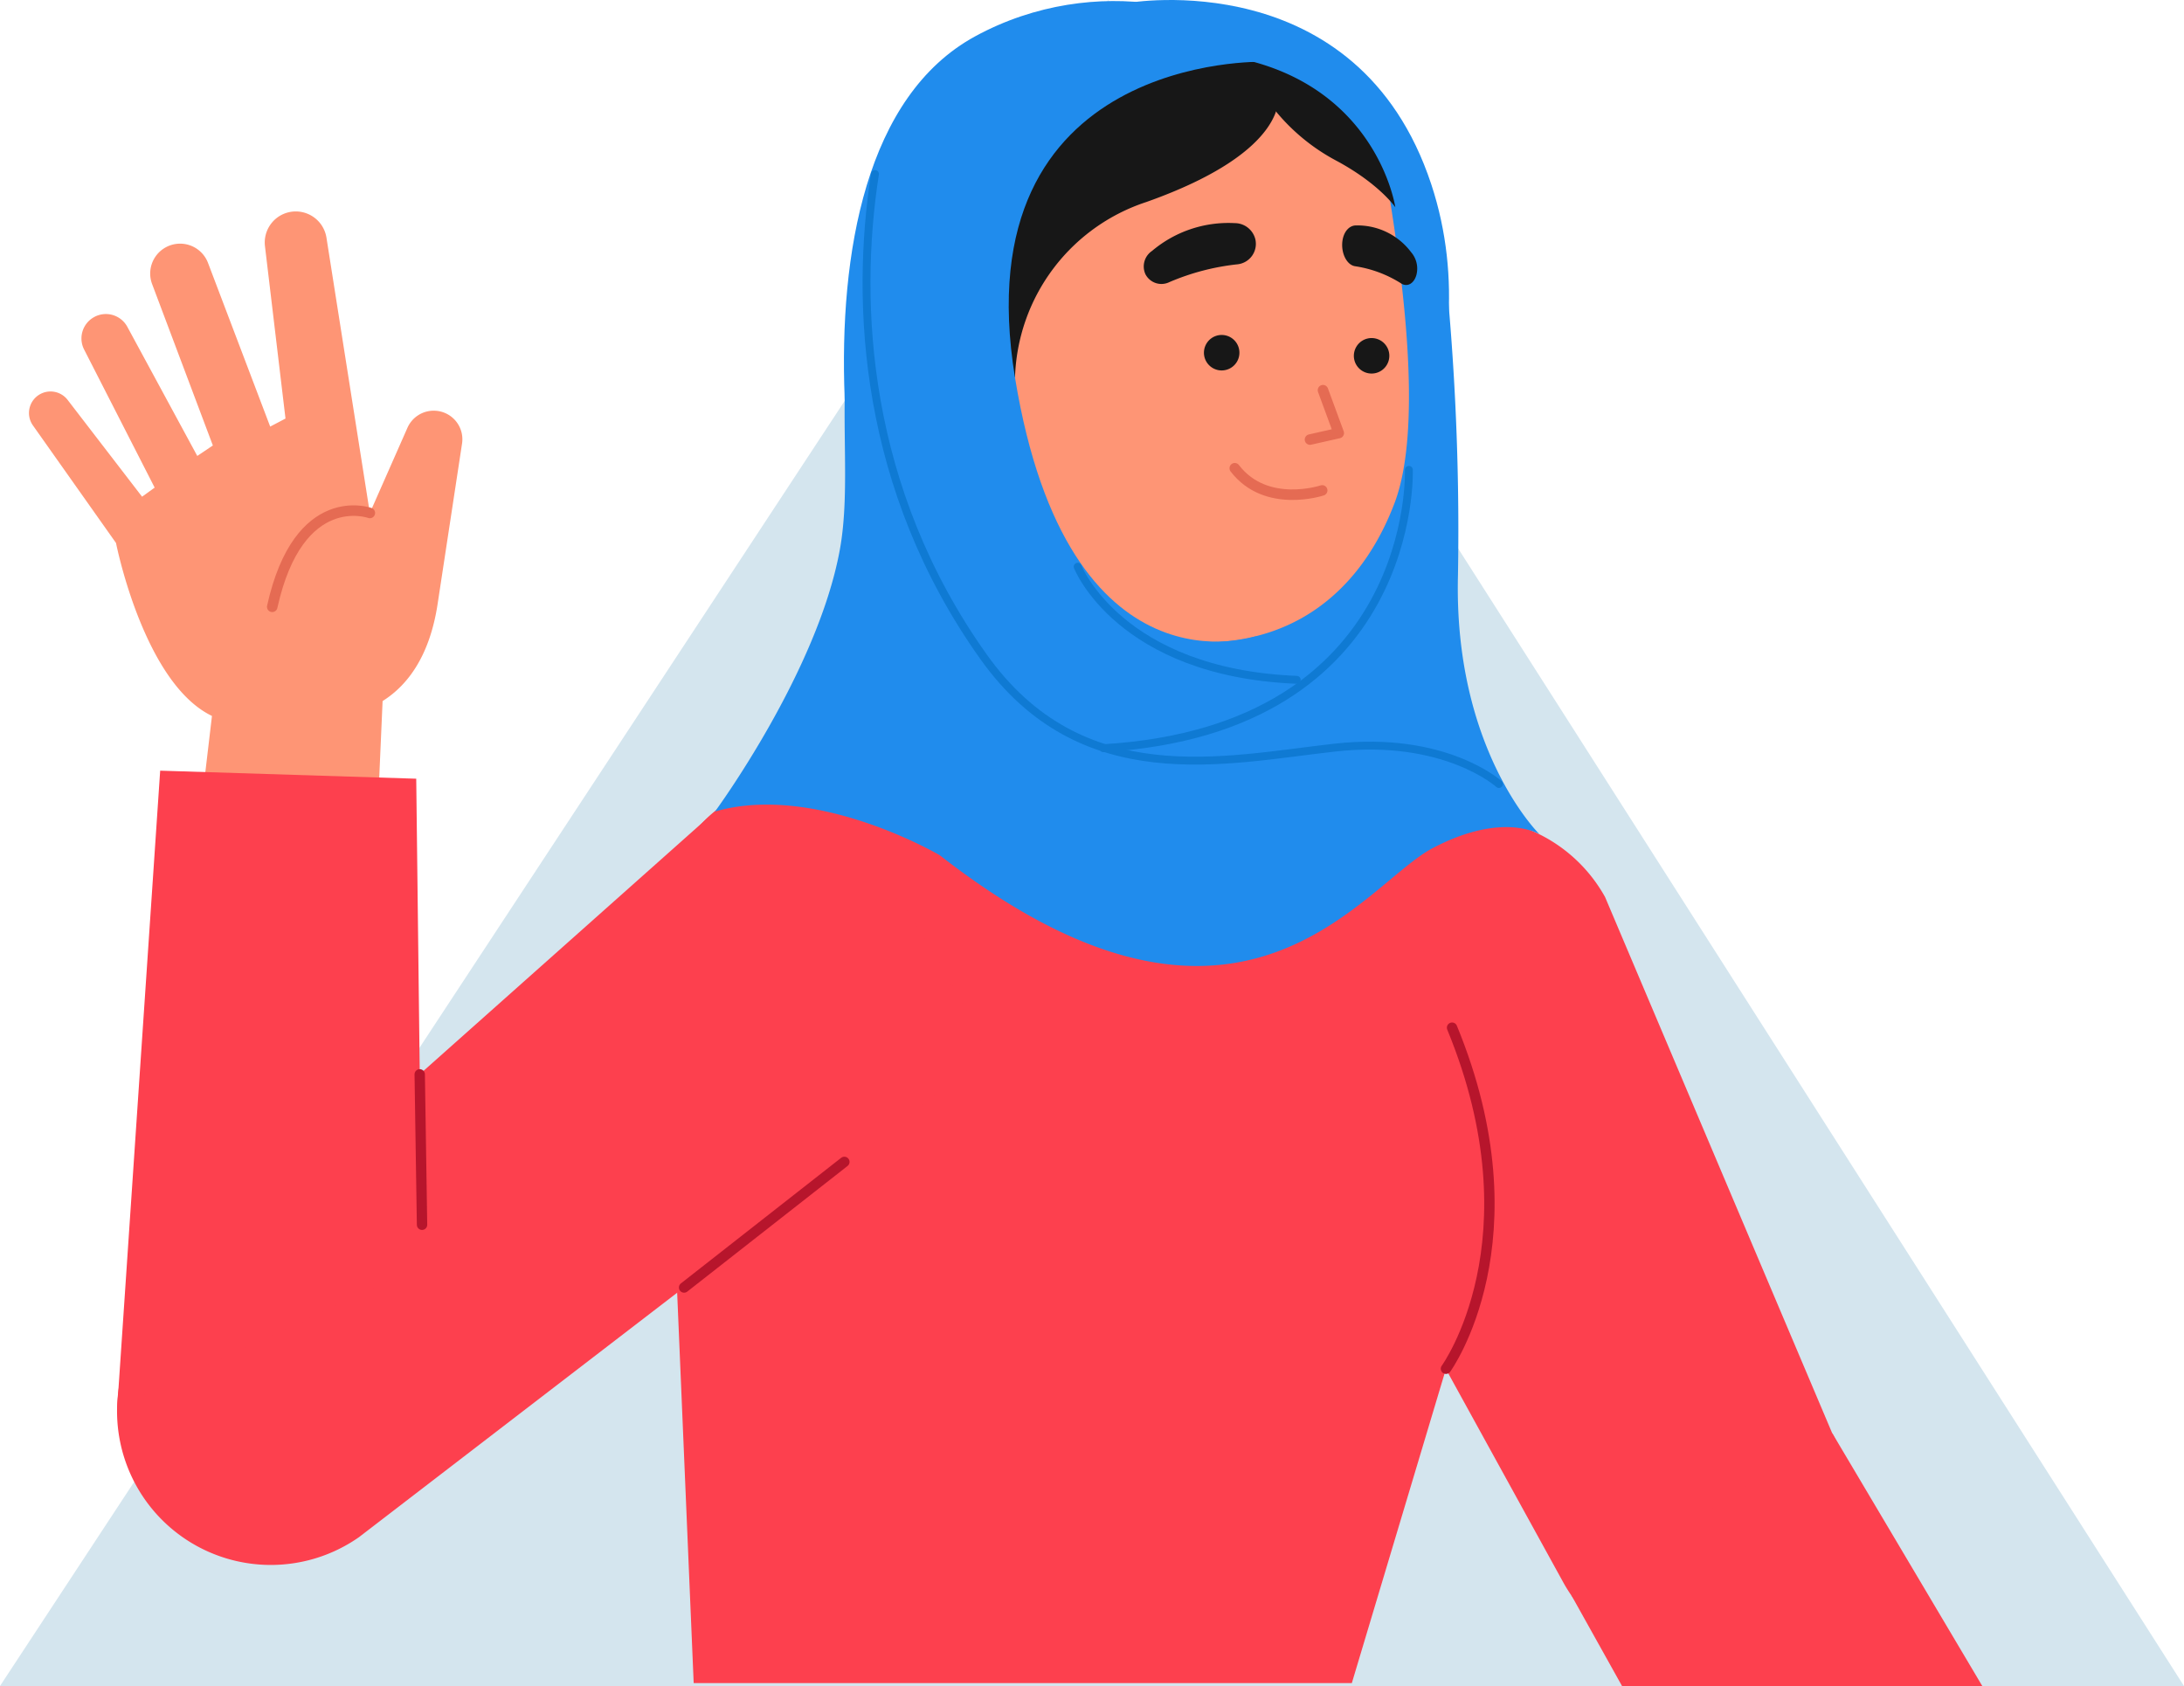 <svg xmlns="http://www.w3.org/2000/svg" width="225.52" height="174.101" viewBox="0 0 225.52 174.101">
  <g id="Group_147" data-name="Group 147" transform="translate(-985 -190)">
    <g id="Group_102" data-name="Group 102" transform="translate(985 190)">
      <path id="Path_302" data-name="Path 302" d="M0,174.1H225.52L114.43,0Z" transform="translate(0 0.001)" fill="#d4e5ee"/>
      <g id="Group_81" data-name="Group 81" transform="translate(2.993)">
        <g id="Group_75" data-name="Group 75" transform="translate(0 21.832)">
          <g id="Group_65" data-name="Group 65" transform="translate(128.481 62.663)">
            <g id="Group_64" data-name="Group 64">
              <path id="Path_303" data-name="Path 303" d="M146.11,85.6h0a15.812,15.812,0,0,1,19.63,7.03l23.46,55.38a15.87,15.87,0,0,1-4.57,20.58h0a15.882,15.882,0,0,1-23.19-5.16l-28.73-52.22C128.1,102.85,137.23,89.11,146.11,85.6Z" transform="translate(-131.474 -84.494)" fill="#fd404e"/>
            </g>
            <path id="Path_304" data-name="Path 304" d="M189.21,148.01l15.48,26.09h-37.2l-5.23-9.37Z" transform="translate(-131.474 -84.494)" fill="#fd404e"/>
          </g>
          <g id="Group_67" data-name="Group 67" transform="translate(65.97 59.134)">
            <g id="Group_66" data-name="Group 66">
              <path id="Path_305" data-name="Path 305" d="M110.56,83.04,82.79,81a12.88,12.88,0,0,0-13.8,13.67L69,111.65l2.63,62.15h67.96l19.38-64.7-4.22-24.64-17.57-.86Z" transform="translate(-68.963 -80.965)" fill="#fd404e"/>
            </g>
            <path id="Path_306" data-name="Path 306" d="M149.31,141.34s9.66-13.29.63-35.22" transform="translate(-68.963 -80.965)" fill="none" stroke="#b7152c" stroke-linecap="round" stroke-linejoin="round" stroke-miterlimit="10" stroke-width="1.071"/>
          </g>
          <g id="Group_74" data-name="Group 74">
            <g id="Group_68" data-name="Group 68" transform="translate(9.093 60.667)">
              <path id="Path_307" data-name="Path 307" d="M97.13,99.69h0c3.66,7.04,7,7.96.5,12.52L37.07,158.73a15.881,15.881,0,0,1-20.94-2.42h0a15.88,15.88,0,0,1,2.74-23.6l54.94-48.9C81.66,78.34,92.73,91.21,97.13,99.69Z" transform="translate(-12.087 -82.498)" fill="#fd404e"/>
              <line id="Line_1" data-name="Line 1" y1="12.97" x2="16.55" transform="translate(58.553 37.482)" fill="none" stroke="#b7152c" stroke-linecap="round" stroke-linejoin="round" stroke-miterlimit="10" stroke-width="1.071"/>
            </g>
            <g id="Group_73" data-name="Group 73">
              <g id="Group_70" data-name="Group 70">
                <g id="Group_69" data-name="Group 69">
                  <path id="Path_308" data-name="Path 308" d="M32.96,74.01S43.2,75.26,45.18,62.42l2.53-16.61a2.951,2.951,0,0,0-2.84-3.4h0a2.96,2.96,0,0,0-2.8,1.77l-3.88,8.79L33.71,24.54a3.209,3.209,0,0,0-4.16-2.55h0a3.211,3.211,0,0,0-2.19,3.43l2.12,17.8-1.58.83-6.42-16.9a3.084,3.084,0,0,0-4.52-1.52h0a3.084,3.084,0,0,0-1.25,3.71L21.98,46l-1.61,1.08L13.15,33.75a2.517,2.517,0,0,0-3.5-.97h0a2.516,2.516,0,0,0-.96,3.32l7.28,14.25-1.3.94-7.69-10a2.227,2.227,0,0,0-3.46-.08h0a2.223,2.223,0,0,0-.12,2.72l8.58,12.14S15.5,73.96,24.43,74.62Z" transform="translate(-2.993 -21.831)" fill="#fe9575"/>
                  <path id="Path_309" data-name="Path 309" d="M38.19,52.97s-7.34-2.67-10.08,9.69" transform="translate(-2.993 -21.831)" fill="none" stroke="#e56b53" stroke-linecap="round" stroke-linejoin="round" stroke-miterlimit="10" stroke-width="1.085"/>
                </g>
                <path id="Path_310" data-name="Path 310" d="M22.1,72.13,18.92,99.08l19.34,1.69,1.43-32.55Z" transform="translate(-2.993 -21.831)" fill="#fe9575"/>
              </g>
              <g id="Group_72" data-name="Group 72" transform="translate(9.107 57.749)">
                <g id="Group_71" data-name="Group 71">
                  <path id="Path_311" data-name="Path 311" d="M16.54,79.58,12.1,145.39l31.48-14.66-.6-50.32Z" transform="translate(-12.1 -79.58)" fill="#fd404e"/>
                </g>
                <line id="Line_2" data-name="Line 2" x2="0.24" y2="15.53" transform="translate(31.24 31.36)" fill="none" stroke="#b7152c" stroke-linecap="round" stroke-linejoin="round" stroke-miterlimit="10" stroke-width="1.071"/>
              </g>
            </g>
          </g>
        </g>
        <g id="Group_80" data-name="Group 80" transform="translate(70.837)">
          <path id="Path_312" data-name="Path 312" d="M148.79,23.6a270.41,270.41,0,0,1,1.76,35.77c-.47,18.07,8.42,26.78,8.42,26.78s-3.76-2.4-11.05,1.44-19.91,24.89-50.87.73c0,0-12.78-7.54-23.22-4.52,0,0,10.58-14.38,12.89-27.03S81.97,26.82,100.84,10Z" transform="translate(-73.83 0.001)" fill="#208ced"/>
          <path id="Path_313" data-name="Path 313" d="M116.51.3s23.7-4.19,31.28,18.72c6.57,19.86-6.58,38.39-6.58,38.39l-41.99-7.7Z" transform="translate(-73.83 0.001)" fill="#208ced"/>
          <g id="Group_78" data-name="Group 78" transform="translate(24.157 5.361)">
            <path id="Path_314" data-name="Path 314" d="M139.91,13.36a11.677,11.677,0,0,1,3.55,6.83c1.22,7.71,3.58,23.75.54,31.76-3.95,10.42-12.8,16.75-26.55,13.55,0,0-16.03-1.38-19.04-25.15C94.14,6.64,123.23-1.95,139.91,13.36Z" transform="translate(-97.987 -5.36)" fill="#fe9575"/>
            <g id="Group_76" data-name="Group 76" transform="translate(0.052)">
              <path id="Path_315" data-name="Path 315" d="M131.98,9.72s1.41,5.82-13.61,11.14A19.709,19.709,0,0,0,104.81,39L98.1,31.81S95.98,9.04,116.74,5.82C116.74,5.82,128.34,3.58,131.98,9.72Z" transform="translate(-98.039 -5.36)" fill="#171717"/>
              <path id="Path_316" data-name="Path 316" d="M130.32,9.54a20.581,20.581,0,0,0,7.59,7.01c4.5,2.4,6.17,4.85,6.17,4.85S141.77,5.54,121.51,5.36Z" transform="translate(-98.039 -5.36)" fill="#171717"/>
            </g>
            <g id="Group_77" data-name="Group 77" transform="translate(20.102 17.673)">
              <path id="Path_317" data-name="Path 317" d="M139.84,37.13a1.832,1.832,0,1,0,1.4-2.18A1.837,1.837,0,0,0,139.84,37.13Z" transform="translate(-118.089 -23.033)" fill="#171717"/>
              <path id="Path_318" data-name="Path 318" d="M124.36,36.81a1.832,1.832,0,1,0,1.4-2.18A1.837,1.837,0,0,0,124.36,36.81Z" transform="translate(-118.089 -23.033)" fill="#171717"/>
              <path id="Path_319" data-name="Path 319" d="M136.61,40.29l1.63,4.43-2.97.67" transform="translate(-118.089 -23.033)" fill="none" stroke="#e56b53" stroke-linecap="round" stroke-linejoin="round" stroke-miterlimit="10" stroke-width="1.085"/>
              <path id="Path_320" data-name="Path 320" d="M129.63,24.72h0a2.123,2.123,0,0,1-1.83,2.57,24.409,24.409,0,0,0-7.07,1.85,1.857,1.857,0,0,1-2.45-.82h0a1.932,1.932,0,0,1,.68-2.41,12.213,12.213,0,0,1,8.54-2.87A2.191,2.191,0,0,1,129.63,24.72Z" transform="translate(-118.089 -23.033)" fill="#171717"/>
              <path id="Path_321" data-name="Path 321" d="M138.61,24.96h0c-.13,1.22.47,2.4,1.31,2.53a12.236,12.236,0,0,1,4.75,1.77c.62.41,1.32.05,1.58-.84h0a2.593,2.593,0,0,0-.54-2.38,6.922,6.922,0,0,0-5.76-2.76C139.28,23.32,138.72,23.97,138.61,24.96Z" transform="translate(-118.089 -23.033)" fill="#171717"/>
              <path id="Path_322" data-name="Path 322" d="M136.53,50.64s-5.79,1.94-9.03-2.29" transform="translate(-118.089 -23.033)" fill="none" stroke="#e56b53" stroke-linecap="round" stroke-linejoin="round" stroke-miterlimit="10" stroke-width="1.085"/>
            </g>
          </g>
          <g id="Group_79" data-name="Group 79" transform="translate(13.315 0.108)">
            <path id="Path_323" data-name="Path 323" d="M130.45,6.38S99.32,5.47,104.81,39s24.95,26.68,24.95,26.68L113.93,77.25S88.42,71.38,87.22,41.09C86.63,26.17,89.4,9.92,100.68,3.76,113.19-3.07,127.6.77,130.45,6.38Z" transform="translate(-87.145 -0.108)" fill="#208ced"/>
            <path id="Path_324" data-name="Path 324" d="M111.28,58.52s4.29,10.94,22.62,11.68" transform="translate(-87.145 -0.108)" fill="none" stroke="#0f7ad3" stroke-linecap="round" stroke-linejoin="round" stroke-miterlimit="10" stroke-width="0.814"/>
            <path id="Path_325" data-name="Path 325" d="M145.48,48.52s.99,26.79-31.55,28.74" transform="translate(-87.145 -0.108)" fill="none" stroke="#0f7ad3" stroke-linecap="round" stroke-linejoin="round" stroke-miterlimit="10" stroke-width="0.814"/>
            <path id="Path_326" data-name="Path 326" d="M154.78,80.96s-5.54-5.03-16.94-3.76-26.15,4.85-36.28-9.38C89.2,50.45,88.25,31.4,90.35,17.97" transform="translate(-87.145 -0.108)" fill="none" stroke="#0f7ad3" stroke-linecap="round" stroke-linejoin="round" stroke-miterlimit="10" stroke-width="0.814"/>
          </g>
        </g>
      </g>
    </g>
  </g>
</svg>
